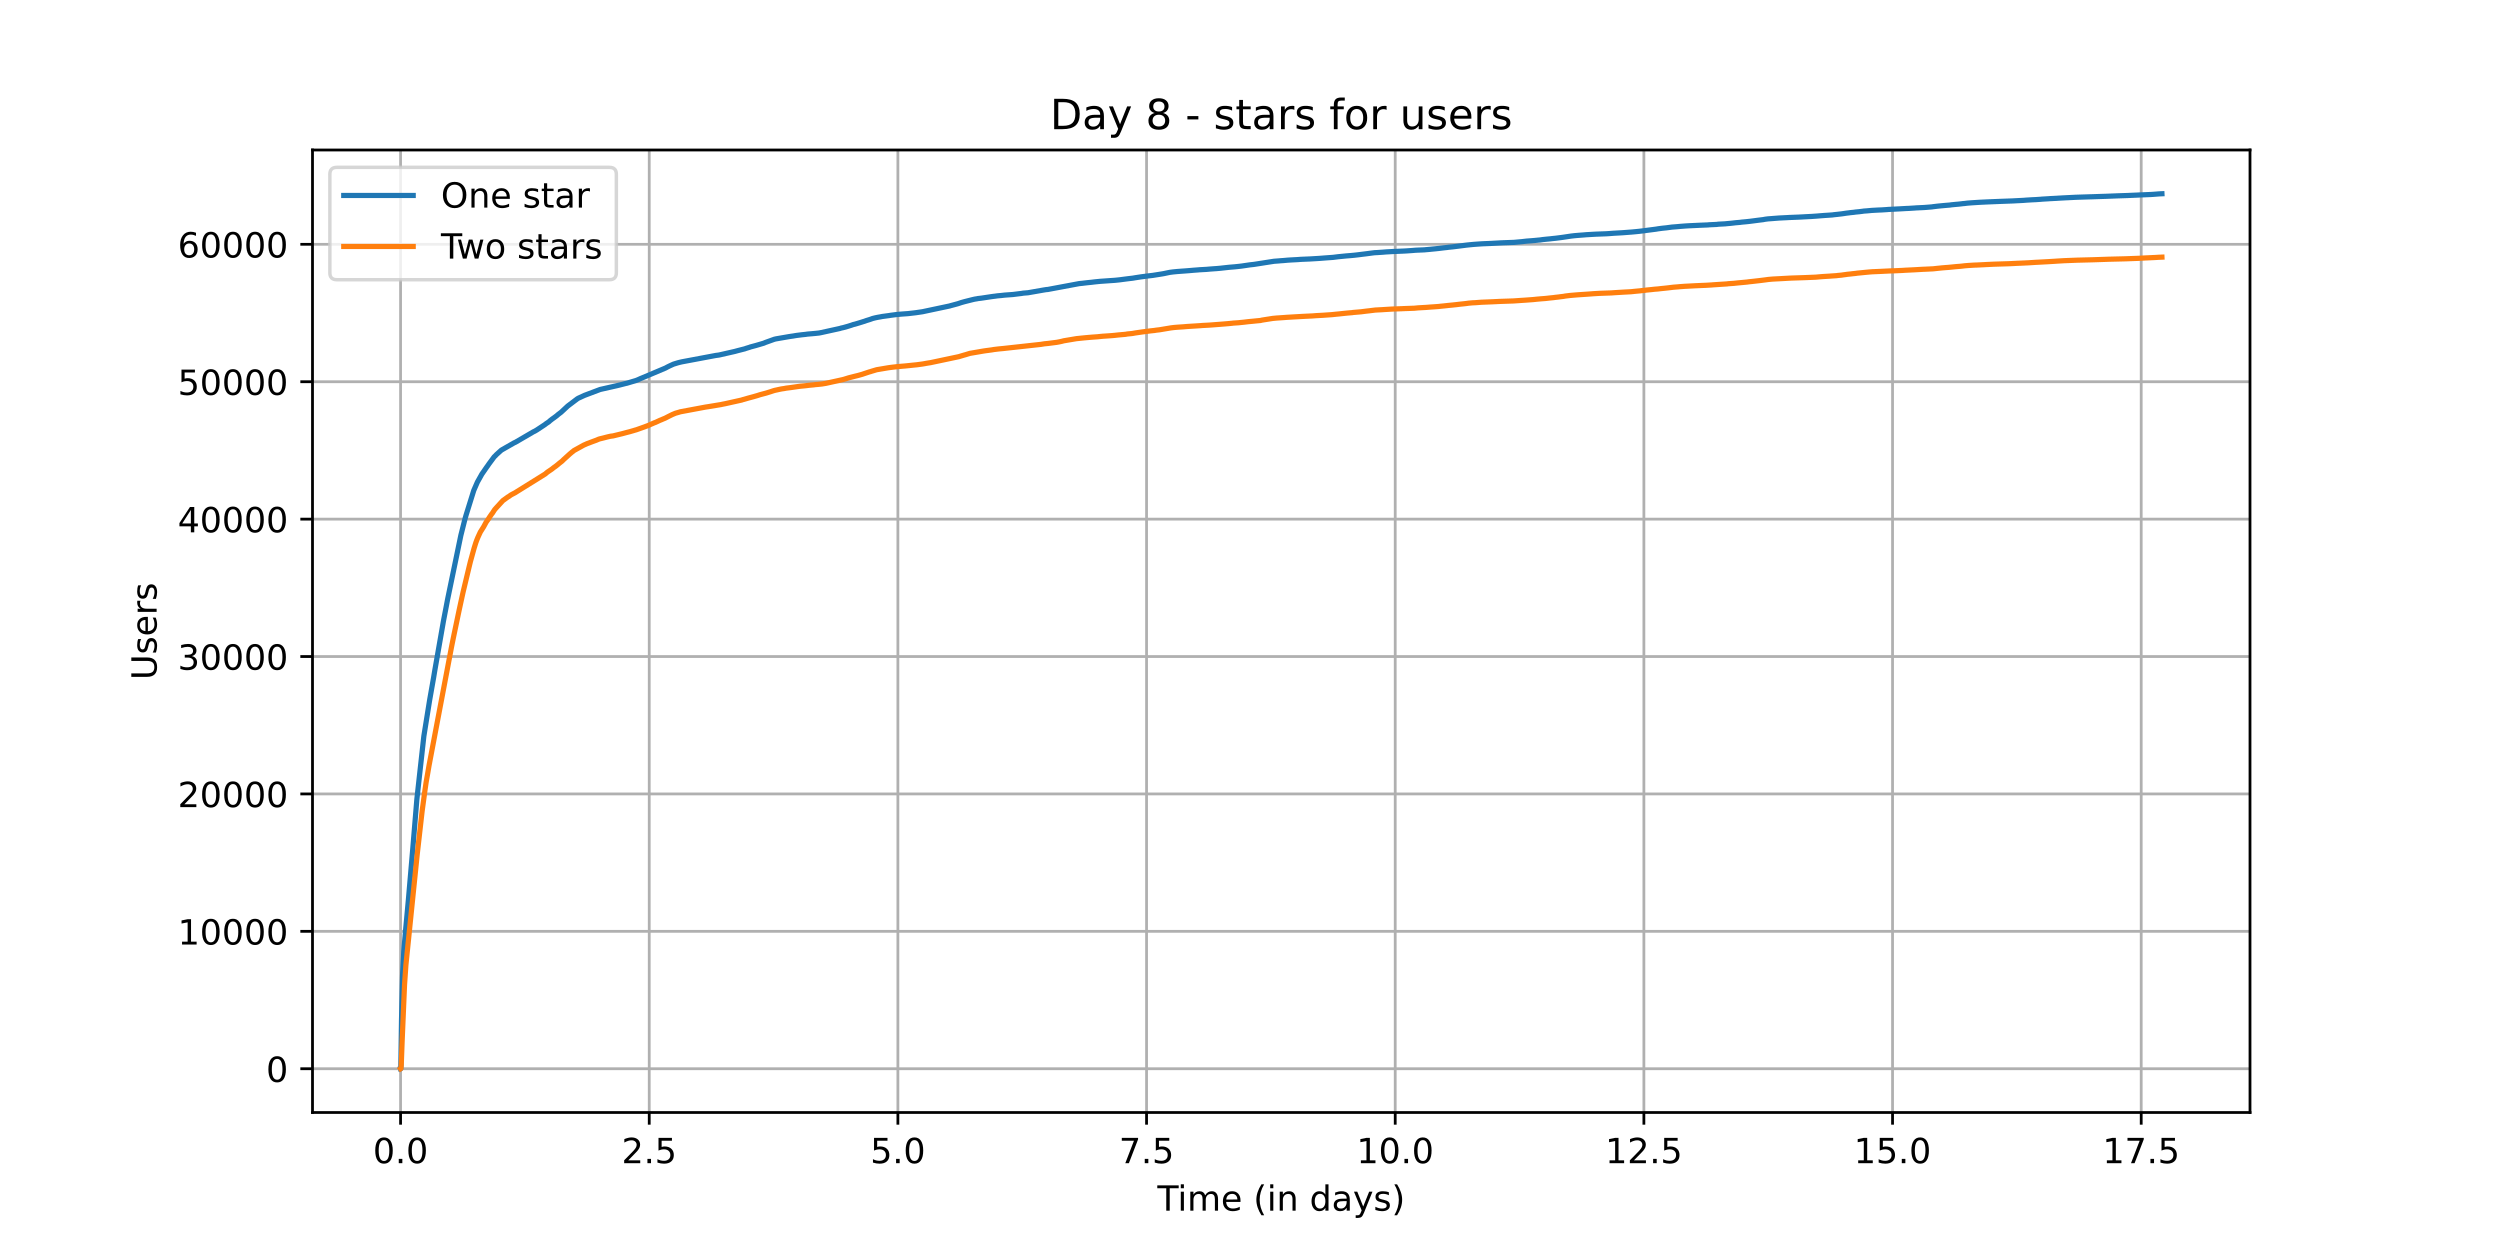 <?xml version="1.0" encoding="utf-8" standalone="no"?>
<!DOCTYPE svg PUBLIC "-//W3C//DTD SVG 1.1//EN"
  "http://www.w3.org/Graphics/SVG/1.1/DTD/svg11.dtd">
<!-- Created with matplotlib (https://matplotlib.org/) -->
<svg height="360pt" version="1.1" viewBox="0 0 720 360" width="720pt" xmlns="http://www.w3.org/2000/svg" xmlns:xlink="http://www.w3.org/1999/xlink">
 <defs>
  <style type="text/css">*{stroke-linecap:butt;stroke-linejoin:round;}</style>
 </defs>
 <g id="figure_1">
  <g id="patch_1">
   <path d="M 0 360 
L 720 360 
L 720 0 
L 0 0 
z
" style="fill:#ffffff;"/>
  </g>
  <g id="axes_1">
   <g id="patch_2">
    <path d="M 90 320.4 
L 648 320.4 
L 648 43.2 
L 90 43.2 
z
" style="fill:#ffffff;"/>
   </g>
   <g id="matplotlib.axis_1">
    <g id="xtick_1">
     <g id="line2d_1">
      <path clip-path="url(#p4a89a06675)" d="M 115.364 320.4 
L 115.364 43.2 
" style="fill:none;stroke:#b0b0b0;stroke-linecap:square;stroke-width:0.8;"/>
     </g>
     <g id="line2d_2">
      <defs>
       <path d="M 0 0 
L 0 3.5 
" id="meb8585eec3" style="stroke:#000000;stroke-width:0.8;"/>
      </defs>
      <g>
       <use style="stroke:#000000;stroke-width:0.8;" x="115.364" xlink:href="#meb8585eec3" y="320.4"/>
      </g>
     </g>
     <g id="text_1">
      <!-- 0.0 -->
      <g transform="translate(107.412 334.998)scale(0.1 -0.1)">
       <defs>
        <path d="M 31.781 66.406 
Q 24.172 66.406 20.328 58.906 
Q 16.5 51.422 16.5 36.375 
Q 16.5 21.391 20.328 13.891 
Q 24.172 6.391 31.781 6.391 
Q 39.453 6.391 43.281 13.891 
Q 47.125 21.391 47.125 36.375 
Q 47.125 51.422 43.281 58.906 
Q 39.453 66.406 31.781 66.406 
z
M 31.781 74.219 
Q 44.047 74.219 50.516 64.516 
Q 56.984 54.828 56.984 36.375 
Q 56.984 17.969 50.516 8.266 
Q 44.047 -1.422 31.781 -1.422 
Q 19.531 -1.422 13.062 8.266 
Q 6.594 17.969 6.594 36.375 
Q 6.594 54.828 13.062 64.516 
Q 19.531 74.219 31.781 74.219 
z
" id="DejaVuSans-48"/>
        <path d="M 10.688 12.406 
L 21 12.406 
L 21 0 
L 10.688 0 
z
" id="DejaVuSans-46"/>
       </defs>
       <use xlink:href="#DejaVuSans-48"/>
       <use x="63.623" xlink:href="#DejaVuSans-46"/>
       <use x="95.41" xlink:href="#DejaVuSans-48"/>
      </g>
     </g>
    </g>
    <g id="xtick_2">
     <g id="line2d_3">
      <path clip-path="url(#p4a89a06675)" d="M 186.979 320.4 
L 186.979 43.2 
" style="fill:none;stroke:#b0b0b0;stroke-linecap:square;stroke-width:0.8;"/>
     </g>
     <g id="line2d_4">
      <g>
       <use style="stroke:#000000;stroke-width:0.8;" x="186.979" xlink:href="#meb8585eec3" y="320.4"/>
      </g>
     </g>
     <g id="text_2">
      <!-- 2.5 -->
      <g transform="translate(179.027 334.998)scale(0.1 -0.1)">
       <defs>
        <path d="M 19.188 8.297 
L 53.609 8.297 
L 53.609 0 
L 7.328 0 
L 7.328 8.297 
Q 12.938 14.109 22.625 23.891 
Q 32.328 33.688 34.812 36.531 
Q 39.547 41.844 41.422 45.531 
Q 43.312 49.219 43.312 52.781 
Q 43.312 58.594 39.234 62.25 
Q 35.156 65.922 28.609 65.922 
Q 23.969 65.922 18.812 64.312 
Q 13.672 62.703 7.812 59.422 
L 7.812 69.391 
Q 13.766 71.781 18.938 73 
Q 24.125 74.219 28.422 74.219 
Q 39.75 74.219 46.484 68.547 
Q 53.219 62.891 53.219 53.422 
Q 53.219 48.922 51.531 44.891 
Q 49.859 40.875 45.406 35.406 
Q 44.188 33.984 37.641 27.219 
Q 31.109 20.453 19.188 8.297 
z
" id="DejaVuSans-50"/>
        <path d="M 10.797 72.906 
L 49.516 72.906 
L 49.516 64.594 
L 19.828 64.594 
L 19.828 46.734 
Q 21.969 47.469 24.109 47.828 
Q 26.266 48.188 28.422 48.188 
Q 40.625 48.188 47.75 41.5 
Q 54.891 34.812 54.891 23.391 
Q 54.891 11.625 47.562 5.094 
Q 40.234 -1.422 26.906 -1.422 
Q 22.312 -1.422 17.547 -0.641 
Q 12.797 0.141 7.719 1.703 
L 7.719 11.625 
Q 12.109 9.234 16.797 8.062 
Q 21.484 6.891 26.703 6.891 
Q 35.156 6.891 40.078 11.328 
Q 45.016 15.766 45.016 23.391 
Q 45.016 31 40.078 35.438 
Q 35.156 39.891 26.703 39.891 
Q 22.75 39.891 18.812 39.016 
Q 14.891 38.141 10.797 36.281 
z
" id="DejaVuSans-53"/>
       </defs>
       <use xlink:href="#DejaVuSans-50"/>
       <use x="63.623" xlink:href="#DejaVuSans-46"/>
       <use x="95.41" xlink:href="#DejaVuSans-53"/>
      </g>
     </g>
    </g>
    <g id="xtick_3">
     <g id="line2d_5">
      <path clip-path="url(#p4a89a06675)" d="M 258.593 320.4 
L 258.593 43.2 
" style="fill:none;stroke:#b0b0b0;stroke-linecap:square;stroke-width:0.8;"/>
     </g>
     <g id="line2d_6">
      <g>
       <use style="stroke:#000000;stroke-width:0.8;" x="258.593" xlink:href="#meb8585eec3" y="320.4"/>
      </g>
     </g>
     <g id="text_3">
      <!-- 5.0 -->
      <g transform="translate(250.642 334.998)scale(0.1 -0.1)">
       <use xlink:href="#DejaVuSans-53"/>
       <use x="63.623" xlink:href="#DejaVuSans-46"/>
       <use x="95.41" xlink:href="#DejaVuSans-48"/>
      </g>
     </g>
    </g>
    <g id="xtick_4">
     <g id="line2d_7">
      <path clip-path="url(#p4a89a06675)" d="M 330.208 320.4 
L 330.208 43.2 
" style="fill:none;stroke:#b0b0b0;stroke-linecap:square;stroke-width:0.8;"/>
     </g>
     <g id="line2d_8">
      <g>
       <use style="stroke:#000000;stroke-width:0.8;" x="330.208" xlink:href="#meb8585eec3" y="320.4"/>
      </g>
     </g>
     <g id="text_4">
      <!-- 7.5 -->
      <g transform="translate(322.257 334.998)scale(0.1 -0.1)">
       <defs>
        <path d="M 8.203 72.906 
L 55.078 72.906 
L 55.078 68.703 
L 28.609 0 
L 18.312 0 
L 43.219 64.594 
L 8.203 64.594 
z
" id="DejaVuSans-55"/>
       </defs>
       <use xlink:href="#DejaVuSans-55"/>
       <use x="63.623" xlink:href="#DejaVuSans-46"/>
       <use x="95.41" xlink:href="#DejaVuSans-53"/>
      </g>
     </g>
    </g>
    <g id="xtick_5">
     <g id="line2d_9">
      <path clip-path="url(#p4a89a06675)" d="M 401.823 320.4 
L 401.823 43.2 
" style="fill:none;stroke:#b0b0b0;stroke-linecap:square;stroke-width:0.8;"/>
     </g>
     <g id="line2d_10">
      <g>
       <use style="stroke:#000000;stroke-width:0.8;" x="401.823" xlink:href="#meb8585eec3" y="320.4"/>
      </g>
     </g>
     <g id="text_5">
      <!-- 10.0 -->
      <g transform="translate(390.691 334.998)scale(0.1 -0.1)">
       <defs>
        <path d="M 12.406 8.297 
L 28.516 8.297 
L 28.516 63.922 
L 10.984 60.406 
L 10.984 69.391 
L 28.422 72.906 
L 38.281 72.906 
L 38.281 8.297 
L 54.391 8.297 
L 54.391 0 
L 12.406 0 
z
" id="DejaVuSans-49"/>
       </defs>
       <use xlink:href="#DejaVuSans-49"/>
       <use x="63.623" xlink:href="#DejaVuSans-48"/>
       <use x="127.246" xlink:href="#DejaVuSans-46"/>
       <use x="159.033" xlink:href="#DejaVuSans-48"/>
      </g>
     </g>
    </g>
    <g id="xtick_6">
     <g id="line2d_11">
      <path clip-path="url(#p4a89a06675)" d="M 473.438 320.4 
L 473.438 43.2 
" style="fill:none;stroke:#b0b0b0;stroke-linecap:square;stroke-width:0.8;"/>
     </g>
     <g id="line2d_12">
      <g>
       <use style="stroke:#000000;stroke-width:0.8;" x="473.438" xlink:href="#meb8585eec3" y="320.4"/>
      </g>
     </g>
     <g id="text_6">
      <!-- 12.5 -->
      <g transform="translate(462.305 334.998)scale(0.1 -0.1)">
       <use xlink:href="#DejaVuSans-49"/>
       <use x="63.623" xlink:href="#DejaVuSans-50"/>
       <use x="127.246" xlink:href="#DejaVuSans-46"/>
       <use x="159.033" xlink:href="#DejaVuSans-53"/>
      </g>
     </g>
    </g>
    <g id="xtick_7">
     <g id="line2d_13">
      <path clip-path="url(#p4a89a06675)" d="M 545.053 320.4 
L 545.053 43.2 
" style="fill:none;stroke:#b0b0b0;stroke-linecap:square;stroke-width:0.8;"/>
     </g>
     <g id="line2d_14">
      <g>
       <use style="stroke:#000000;stroke-width:0.8;" x="545.053" xlink:href="#meb8585eec3" y="320.4"/>
      </g>
     </g>
     <g id="text_7">
      <!-- 15.0 -->
      <g transform="translate(533.92 334.998)scale(0.1 -0.1)">
       <use xlink:href="#DejaVuSans-49"/>
       <use x="63.623" xlink:href="#DejaVuSans-53"/>
       <use x="127.246" xlink:href="#DejaVuSans-46"/>
       <use x="159.033" xlink:href="#DejaVuSans-48"/>
      </g>
     </g>
    </g>
    <g id="xtick_8">
     <g id="line2d_15">
      <path clip-path="url(#p4a89a06675)" d="M 616.668 320.4 
L 616.668 43.2 
" style="fill:none;stroke:#b0b0b0;stroke-linecap:square;stroke-width:0.8;"/>
     </g>
     <g id="line2d_16">
      <g>
       <use style="stroke:#000000;stroke-width:0.8;" x="616.668" xlink:href="#meb8585eec3" y="320.4"/>
      </g>
     </g>
     <g id="text_8">
      <!-- 17.5 -->
      <g transform="translate(605.535 334.998)scale(0.1 -0.1)">
       <use xlink:href="#DejaVuSans-49"/>
       <use x="63.623" xlink:href="#DejaVuSans-55"/>
       <use x="127.246" xlink:href="#DejaVuSans-46"/>
       <use x="159.033" xlink:href="#DejaVuSans-53"/>
      </g>
     </g>
    </g>
    <g id="text_9">
     <!-- Time (in days) -->
     <g transform="translate(333.327 348.677)scale(0.1 -0.1)">
      <defs>
       <path d="M -0.297 72.906 
L 61.375 72.906 
L 61.375 64.594 
L 35.5 64.594 
L 35.5 0 
L 25.594 0 
L 25.594 64.594 
L -0.297 64.594 
z
" id="DejaVuSans-84"/>
       <path d="M 9.422 54.688 
L 18.406 54.688 
L 18.406 0 
L 9.422 0 
z
M 9.422 75.984 
L 18.406 75.984 
L 18.406 64.594 
L 9.422 64.594 
z
" id="DejaVuSans-105"/>
       <path d="M 52 44.188 
Q 55.375 50.25 60.062 53.125 
Q 64.75 56 71.094 56 
Q 79.641 56 84.281 50.016 
Q 88.922 44.047 88.922 33.016 
L 88.922 0 
L 79.891 0 
L 79.891 32.719 
Q 79.891 40.578 77.094 44.375 
Q 74.312 48.188 68.609 48.188 
Q 61.625 48.188 57.562 43.547 
Q 53.516 38.922 53.516 30.906 
L 53.516 0 
L 44.484 0 
L 44.484 32.719 
Q 44.484 40.625 41.703 44.406 
Q 38.922 48.188 33.109 48.188 
Q 26.219 48.188 22.156 43.531 
Q 18.109 38.875 18.109 30.906 
L 18.109 0 
L 9.078 0 
L 9.078 54.688 
L 18.109 54.688 
L 18.109 46.188 
Q 21.188 51.219 25.484 53.609 
Q 29.781 56 35.688 56 
Q 41.656 56 45.828 52.969 
Q 50 49.953 52 44.188 
z
" id="DejaVuSans-109"/>
       <path d="M 56.203 29.594 
L 56.203 25.203 
L 14.891 25.203 
Q 15.484 15.922 20.484 11.062 
Q 25.484 6.203 34.422 6.203 
Q 39.594 6.203 44.453 7.469 
Q 49.312 8.734 54.109 11.281 
L 54.109 2.781 
Q 49.266 0.734 44.188 -0.344 
Q 39.109 -1.422 33.891 -1.422 
Q 20.797 -1.422 13.156 6.188 
Q 5.516 13.812 5.516 26.812 
Q 5.516 40.234 12.766 48.109 
Q 20.016 56 32.328 56 
Q 43.359 56 49.781 48.891 
Q 56.203 41.797 56.203 29.594 
z
M 47.219 32.234 
Q 47.125 39.594 43.094 43.984 
Q 39.062 48.391 32.422 48.391 
Q 24.906 48.391 20.391 44.141 
Q 15.875 39.891 15.188 32.172 
z
" id="DejaVuSans-101"/>
       <path id="DejaVuSans-32"/>
       <path d="M 31 75.875 
Q 24.469 64.656 21.281 53.656 
Q 18.109 42.672 18.109 31.391 
Q 18.109 20.125 21.312 9.062 
Q 24.516 -2 31 -13.188 
L 23.188 -13.188 
Q 15.875 -1.703 12.234 9.375 
Q 8.594 20.453 8.594 31.391 
Q 8.594 42.281 12.203 53.312 
Q 15.828 64.359 23.188 75.875 
z
" id="DejaVuSans-40"/>
       <path d="M 54.891 33.016 
L 54.891 0 
L 45.906 0 
L 45.906 32.719 
Q 45.906 40.484 42.875 44.328 
Q 39.844 48.188 33.797 48.188 
Q 26.516 48.188 22.312 43.547 
Q 18.109 38.922 18.109 30.906 
L 18.109 0 
L 9.078 0 
L 9.078 54.688 
L 18.109 54.688 
L 18.109 46.188 
Q 21.344 51.125 25.703 53.562 
Q 30.078 56 35.797 56 
Q 45.219 56 50.047 50.172 
Q 54.891 44.344 54.891 33.016 
z
" id="DejaVuSans-110"/>
       <path d="M 45.406 46.391 
L 45.406 75.984 
L 54.391 75.984 
L 54.391 0 
L 45.406 0 
L 45.406 8.203 
Q 42.578 3.328 38.25 0.953 
Q 33.938 -1.422 27.875 -1.422 
Q 17.969 -1.422 11.734 6.484 
Q 5.516 14.406 5.516 27.297 
Q 5.516 40.188 11.734 48.094 
Q 17.969 56 27.875 56 
Q 33.938 56 38.25 53.625 
Q 42.578 51.266 45.406 46.391 
z
M 14.797 27.297 
Q 14.797 17.391 18.875 11.75 
Q 22.953 6.109 30.078 6.109 
Q 37.203 6.109 41.297 11.75 
Q 45.406 17.391 45.406 27.297 
Q 45.406 37.203 41.297 42.844 
Q 37.203 48.484 30.078 48.484 
Q 22.953 48.484 18.875 42.844 
Q 14.797 37.203 14.797 27.297 
z
" id="DejaVuSans-100"/>
       <path d="M 34.281 27.484 
Q 23.391 27.484 19.188 25 
Q 14.984 22.516 14.984 16.5 
Q 14.984 11.719 18.141 8.906 
Q 21.297 6.109 26.703 6.109 
Q 34.188 6.109 38.703 11.406 
Q 43.219 16.703 43.219 25.484 
L 43.219 27.484 
z
M 52.203 31.203 
L 52.203 0 
L 43.219 0 
L 43.219 8.297 
Q 40.141 3.328 35.547 0.953 
Q 30.953 -1.422 24.312 -1.422 
Q 15.922 -1.422 10.953 3.297 
Q 6 8.016 6 15.922 
Q 6 25.141 12.172 29.828 
Q 18.359 34.516 30.609 34.516 
L 43.219 34.516 
L 43.219 35.406 
Q 43.219 41.609 39.141 45 
Q 35.062 48.391 27.688 48.391 
Q 23 48.391 18.547 47.266 
Q 14.109 46.141 10.016 43.891 
L 10.016 52.203 
Q 14.938 54.109 19.578 55.047 
Q 24.219 56 28.609 56 
Q 40.484 56 46.344 49.844 
Q 52.203 43.703 52.203 31.203 
z
" id="DejaVuSans-97"/>
       <path d="M 32.172 -5.078 
Q 28.375 -14.844 24.75 -17.812 
Q 21.141 -20.797 15.094 -20.797 
L 7.906 -20.797 
L 7.906 -13.281 
L 13.188 -13.281 
Q 16.891 -13.281 18.938 -11.516 
Q 21 -9.766 23.484 -3.219 
L 25.094 0.875 
L 2.984 54.688 
L 12.5 54.688 
L 29.594 11.922 
L 46.688 54.688 
L 56.203 54.688 
z
" id="DejaVuSans-121"/>
       <path d="M 44.281 53.078 
L 44.281 44.578 
Q 40.484 46.531 36.375 47.5 
Q 32.281 48.484 27.875 48.484 
Q 21.188 48.484 17.844 46.438 
Q 14.5 44.391 14.5 40.281 
Q 14.5 37.156 16.891 35.375 
Q 19.281 33.594 26.516 31.984 
L 29.594 31.297 
Q 39.156 29.25 43.188 25.516 
Q 47.219 21.781 47.219 15.094 
Q 47.219 7.469 41.188 3.016 
Q 35.156 -1.422 24.609 -1.422 
Q 20.219 -1.422 15.453 -0.562 
Q 10.688 0.297 5.422 2 
L 5.422 11.281 
Q 10.406 8.688 15.234 7.391 
Q 20.062 6.109 24.812 6.109 
Q 31.156 6.109 34.562 8.281 
Q 37.984 10.453 37.984 14.406 
Q 37.984 18.062 35.516 20.016 
Q 33.062 21.969 24.703 23.781 
L 21.578 24.516 
Q 13.234 26.266 9.516 29.906 
Q 5.812 33.547 5.812 39.891 
Q 5.812 47.609 11.281 51.797 
Q 16.75 56 26.812 56 
Q 31.781 56 36.172 55.266 
Q 40.578 54.547 44.281 53.078 
z
" id="DejaVuSans-115"/>
       <path d="M 8.016 75.875 
L 15.828 75.875 
Q 23.141 64.359 26.781 53.312 
Q 30.422 42.281 30.422 31.391 
Q 30.422 20.453 26.781 9.375 
Q 23.141 -1.703 15.828 -13.188 
L 8.016 -13.188 
Q 14.5 -2 17.703 9.062 
Q 20.906 20.125 20.906 31.391 
Q 20.906 42.672 17.703 53.656 
Q 14.5 64.656 8.016 75.875 
z
" id="DejaVuSans-41"/>
      </defs>
      <use xlink:href="#DejaVuSans-84"/>
      <use x="57.959" xlink:href="#DejaVuSans-105"/>
      <use x="85.742" xlink:href="#DejaVuSans-109"/>
      <use x="183.154" xlink:href="#DejaVuSans-101"/>
      <use x="244.678" xlink:href="#DejaVuSans-32"/>
      <use x="276.465" xlink:href="#DejaVuSans-40"/>
      <use x="315.479" xlink:href="#DejaVuSans-105"/>
      <use x="343.262" xlink:href="#DejaVuSans-110"/>
      <use x="406.641" xlink:href="#DejaVuSans-32"/>
      <use x="438.428" xlink:href="#DejaVuSans-100"/>
      <use x="501.904" xlink:href="#DejaVuSans-97"/>
      <use x="563.184" xlink:href="#DejaVuSans-121"/>
      <use x="622.363" xlink:href="#DejaVuSans-115"/>
      <use x="674.463" xlink:href="#DejaVuSans-41"/>
     </g>
    </g>
   </g>
   <g id="matplotlib.axis_2">
    <g id="ytick_1">
     <g id="line2d_17">
      <path clip-path="url(#p4a89a06675)" d="M 90 307.8 
L 648 307.8 
" style="fill:none;stroke:#b0b0b0;stroke-linecap:square;stroke-width:0.8;"/>
     </g>
     <g id="line2d_18">
      <defs>
       <path d="M 0 0 
L -3.5 0 
" id="md80ee832b7" style="stroke:#000000;stroke-width:0.8;"/>
      </defs>
      <g>
       <use style="stroke:#000000;stroke-width:0.8;" x="90" xlink:href="#md80ee832b7" y="307.8"/>
      </g>
     </g>
     <g id="text_10">
      <!-- 0 -->
      <g transform="translate(76.638 311.599)scale(0.1 -0.1)">
       <use xlink:href="#DejaVuSans-48"/>
      </g>
     </g>
    </g>
    <g id="ytick_2">
     <g id="line2d_19">
      <path clip-path="url(#p4a89a06675)" d="M 90 268.227 
L 648 268.227 
" style="fill:none;stroke:#b0b0b0;stroke-linecap:square;stroke-width:0.8;"/>
     </g>
     <g id="line2d_20">
      <g>
       <use style="stroke:#000000;stroke-width:0.8;" x="90" xlink:href="#md80ee832b7" y="268.227"/>
      </g>
     </g>
     <g id="text_11">
      <!-- 10000 -->
      <g transform="translate(51.188 272.026)scale(0.1 -0.1)">
       <use xlink:href="#DejaVuSans-49"/>
       <use x="63.623" xlink:href="#DejaVuSans-48"/>
       <use x="127.246" xlink:href="#DejaVuSans-48"/>
       <use x="190.869" xlink:href="#DejaVuSans-48"/>
       <use x="254.492" xlink:href="#DejaVuSans-48"/>
      </g>
     </g>
    </g>
    <g id="ytick_3">
     <g id="line2d_21">
      <path clip-path="url(#p4a89a06675)" d="M 90 228.653 
L 648 228.653 
" style="fill:none;stroke:#b0b0b0;stroke-linecap:square;stroke-width:0.8;"/>
     </g>
     <g id="line2d_22">
      <g>
       <use style="stroke:#000000;stroke-width:0.8;" x="90" xlink:href="#md80ee832b7" y="228.653"/>
      </g>
     </g>
     <g id="text_12">
      <!-- 20000 -->
      <g transform="translate(51.188 232.452)scale(0.1 -0.1)">
       <use xlink:href="#DejaVuSans-50"/>
       <use x="63.623" xlink:href="#DejaVuSans-48"/>
       <use x="127.246" xlink:href="#DejaVuSans-48"/>
       <use x="190.869" xlink:href="#DejaVuSans-48"/>
       <use x="254.492" xlink:href="#DejaVuSans-48"/>
      </g>
     </g>
    </g>
    <g id="ytick_4">
     <g id="line2d_23">
      <path clip-path="url(#p4a89a06675)" d="M 90 189.08 
L 648 189.08 
" style="fill:none;stroke:#b0b0b0;stroke-linecap:square;stroke-width:0.8;"/>
     </g>
     <g id="line2d_24">
      <g>
       <use style="stroke:#000000;stroke-width:0.8;" x="90" xlink:href="#md80ee832b7" y="189.08"/>
      </g>
     </g>
     <g id="text_13">
      <!-- 30000 -->
      <g transform="translate(51.188 192.879)scale(0.1 -0.1)">
       <defs>
        <path d="M 40.578 39.312 
Q 47.656 37.797 51.625 33 
Q 55.609 28.219 55.609 21.188 
Q 55.609 10.406 48.188 4.484 
Q 40.766 -1.422 27.094 -1.422 
Q 22.516 -1.422 17.656 -0.516 
Q 12.797 0.391 7.625 2.203 
L 7.625 11.719 
Q 11.719 9.328 16.594 8.109 
Q 21.484 6.891 26.812 6.891 
Q 36.078 6.891 40.938 10.547 
Q 45.797 14.203 45.797 21.188 
Q 45.797 27.641 41.281 31.266 
Q 36.766 34.906 28.719 34.906 
L 20.219 34.906 
L 20.219 43.016 
L 29.109 43.016 
Q 36.375 43.016 40.234 45.922 
Q 44.094 48.828 44.094 54.297 
Q 44.094 59.906 40.109 62.906 
Q 36.141 65.922 28.719 65.922 
Q 24.656 65.922 20.016 65.031 
Q 15.375 64.156 9.812 62.312 
L 9.812 71.094 
Q 15.438 72.656 20.344 73.438 
Q 25.25 74.219 29.594 74.219 
Q 40.828 74.219 47.359 69.109 
Q 53.906 64.016 53.906 55.328 
Q 53.906 49.266 50.438 45.094 
Q 46.969 40.922 40.578 39.312 
z
" id="DejaVuSans-51"/>
       </defs>
       <use xlink:href="#DejaVuSans-51"/>
       <use x="63.623" xlink:href="#DejaVuSans-48"/>
       <use x="127.246" xlink:href="#DejaVuSans-48"/>
       <use x="190.869" xlink:href="#DejaVuSans-48"/>
       <use x="254.492" xlink:href="#DejaVuSans-48"/>
      </g>
     </g>
    </g>
    <g id="ytick_5">
     <g id="line2d_25">
      <path clip-path="url(#p4a89a06675)" d="M 90 149.506 
L 648 149.506 
" style="fill:none;stroke:#b0b0b0;stroke-linecap:square;stroke-width:0.8;"/>
     </g>
     <g id="line2d_26">
      <g>
       <use style="stroke:#000000;stroke-width:0.8;" x="90" xlink:href="#md80ee832b7" y="149.506"/>
      </g>
     </g>
     <g id="text_14">
      <!-- 40000 -->
      <g transform="translate(51.188 153.305)scale(0.1 -0.1)">
       <defs>
        <path d="M 37.797 64.312 
L 12.891 25.391 
L 37.797 25.391 
z
M 35.203 72.906 
L 47.609 72.906 
L 47.609 25.391 
L 58.016 25.391 
L 58.016 17.188 
L 47.609 17.188 
L 47.609 0 
L 37.797 0 
L 37.797 17.188 
L 4.891 17.188 
L 4.891 26.703 
z
" id="DejaVuSans-52"/>
       </defs>
       <use xlink:href="#DejaVuSans-52"/>
       <use x="63.623" xlink:href="#DejaVuSans-48"/>
       <use x="127.246" xlink:href="#DejaVuSans-48"/>
       <use x="190.869" xlink:href="#DejaVuSans-48"/>
       <use x="254.492" xlink:href="#DejaVuSans-48"/>
      </g>
     </g>
    </g>
    <g id="ytick_6">
     <g id="line2d_27">
      <path clip-path="url(#p4a89a06675)" d="M 90 109.933 
L 648 109.933 
" style="fill:none;stroke:#b0b0b0;stroke-linecap:square;stroke-width:0.8;"/>
     </g>
     <g id="line2d_28">
      <g>
       <use style="stroke:#000000;stroke-width:0.8;" x="90" xlink:href="#md80ee832b7" y="109.933"/>
      </g>
     </g>
     <g id="text_15">
      <!-- 50000 -->
      <g transform="translate(51.188 113.732)scale(0.1 -0.1)">
       <use xlink:href="#DejaVuSans-53"/>
       <use x="63.623" xlink:href="#DejaVuSans-48"/>
       <use x="127.246" xlink:href="#DejaVuSans-48"/>
       <use x="190.869" xlink:href="#DejaVuSans-48"/>
       <use x="254.492" xlink:href="#DejaVuSans-48"/>
      </g>
     </g>
    </g>
    <g id="ytick_7">
     <g id="line2d_29">
      <path clip-path="url(#p4a89a06675)" d="M 90 70.359 
L 648 70.359 
" style="fill:none;stroke:#b0b0b0;stroke-linecap:square;stroke-width:0.8;"/>
     </g>
     <g id="line2d_30">
      <g>
       <use style="stroke:#000000;stroke-width:0.8;" x="90" xlink:href="#md80ee832b7" y="70.359"/>
      </g>
     </g>
     <g id="text_16">
      <!-- 60000 -->
      <g transform="translate(51.188 74.158)scale(0.1 -0.1)">
       <defs>
        <path d="M 33.016 40.375 
Q 26.375 40.375 22.484 35.828 
Q 18.609 31.297 18.609 23.391 
Q 18.609 15.531 22.484 10.953 
Q 26.375 6.391 33.016 6.391 
Q 39.656 6.391 43.531 10.953 
Q 47.406 15.531 47.406 23.391 
Q 47.406 31.297 43.531 35.828 
Q 39.656 40.375 33.016 40.375 
z
M 52.594 71.297 
L 52.594 62.312 
Q 48.875 64.062 45.094 64.984 
Q 41.312 65.922 37.594 65.922 
Q 27.828 65.922 22.672 59.328 
Q 17.531 52.734 16.797 39.406 
Q 19.672 43.656 24.016 45.922 
Q 28.375 48.188 33.594 48.188 
Q 44.578 48.188 50.953 41.516 
Q 57.328 34.859 57.328 23.391 
Q 57.328 12.156 50.688 5.359 
Q 44.047 -1.422 33.016 -1.422 
Q 20.359 -1.422 13.672 8.266 
Q 6.984 17.969 6.984 36.375 
Q 6.984 53.656 15.188 63.938 
Q 23.391 74.219 37.203 74.219 
Q 40.922 74.219 44.703 73.484 
Q 48.484 72.75 52.594 71.297 
z
" id="DejaVuSans-54"/>
       </defs>
       <use xlink:href="#DejaVuSans-54"/>
       <use x="63.623" xlink:href="#DejaVuSans-48"/>
       <use x="127.246" xlink:href="#DejaVuSans-48"/>
       <use x="190.869" xlink:href="#DejaVuSans-48"/>
       <use x="254.492" xlink:href="#DejaVuSans-48"/>
      </g>
     </g>
    </g>
    <g id="text_17">
     <!-- Users -->
     <g transform="translate(45.108 195.801)rotate(-90)scale(0.1 -0.1)">
      <defs>
       <path d="M 8.688 72.906 
L 18.609 72.906 
L 18.609 28.609 
Q 18.609 16.891 22.844 11.734 
Q 27.094 6.594 36.625 6.594 
Q 46.094 6.594 50.344 11.734 
Q 54.594 16.891 54.594 28.609 
L 54.594 72.906 
L 64.5 72.906 
L 64.5 27.391 
Q 64.5 13.141 57.438 5.859 
Q 50.391 -1.422 36.625 -1.422 
Q 22.797 -1.422 15.734 5.859 
Q 8.688 13.141 8.688 27.391 
z
" id="DejaVuSans-85"/>
       <path d="M 41.109 46.297 
Q 39.594 47.172 37.812 47.578 
Q 36.031 48 33.891 48 
Q 26.266 48 22.188 43.047 
Q 18.109 38.094 18.109 28.812 
L 18.109 0 
L 9.078 0 
L 9.078 54.688 
L 18.109 54.688 
L 18.109 46.188 
Q 20.953 51.172 25.484 53.578 
Q 30.031 56 36.531 56 
Q 37.453 56 38.578 55.875 
Q 39.703 55.766 41.062 55.516 
z
" id="DejaVuSans-114"/>
      </defs>
      <use xlink:href="#DejaVuSans-85"/>
      <use x="73.193" xlink:href="#DejaVuSans-115"/>
      <use x="125.293" xlink:href="#DejaVuSans-101"/>
      <use x="186.816" xlink:href="#DejaVuSans-114"/>
      <use x="227.93" xlink:href="#DejaVuSans-115"/>
     </g>
    </g>
   </g>
   <g id="line2d_31">
    <path clip-path="url(#p4a89a06675)" d="M 115.364 307.8 
L 115.4 307.792 
L 115.439 307.195 
L 115.636 293.645 
L 115.932 280.941 
L 116.287 273.977 
L 116.839 267.57 
L 117.134 264.412 
L 117.608 259.251 
L 118.912 244.051 
L 120.059 230.181 
L 122.072 212.004 
L 123.728 201.68 
L 124.872 195.186 
L 125.207 193.164 
L 127.73 178.767 
L 128.5 174.766 
L 128.914 172.589 
L 132.72 154.211 
L 133.923 149.423 
L 134.238 148.327 
L 136.447 141.239 
L 137.492 138.841 
L 138.478 137.088 
L 138.754 136.585 
L 140.174 134.527 
L 140.352 134.294 
L 140.806 133.629 
L 142.008 132.003 
L 142.304 131.599 
L 142.679 131.243 
L 142.935 130.958 
L 144.355 129.672 
L 144.611 129.514 
L 148.041 127.555 
L 148.475 127.357 
L 153.6 124.369 
L 154.014 124.175 
L 154.607 123.823 
L 156.935 122.283 
L 157.309 121.987 
L 157.467 121.884 
L 157.901 121.599 
L 158.039 121.508 
L 158.413 121.164 
L 159.084 120.641 
L 159.498 120.356 
L 160.306 119.755 
L 160.799 119.327 
L 161.588 118.734 
L 163.501 116.953 
L 163.639 116.846 
L 166.282 114.848 
L 166.578 114.677 
L 168.353 113.858 
L 168.589 113.771 
L 172.848 112.165 
L 177.61 111.088 
L 178.343 110.914 
L 180.216 110.435 
L 180.532 110.372 
L 181.695 110.024 
L 181.971 109.94 
L 183.134 109.596 
L 183.708 109.371 
L 184.537 108.995 
L 184.813 108.888 
L 191.677 105.991 
L 192.012 105.805 
L 192.348 105.627 
L 192.782 105.417 
L 193.177 105.231 
L 193.986 104.867 
L 195.268 104.475 
L 195.683 104.369 
L 196.393 104.202 
L 206.135 102.374 
L 206.982 102.263 
L 207.298 102.2 
L 211.6 101.218 
L 212.487 100.977 
L 214.518 100.459 
L 214.833 100.34 
L 215.878 100.019 
L 216.075 99.936 
L 217.672 99.509 
L 218.816 99.173 
L 219.999 98.824 
L 220.393 98.646 
L 223.016 97.704 
L 223.49 97.594 
L 227.315 96.933 
L 228.026 96.826 
L 228.44 96.77 
L 229.031 96.664 
L 229.504 96.592 
L 231.002 96.406 
L 232.047 96.296 
L 232.52 96.22 
L 233.841 96.11 
L 234.866 96.015 
L 235.913 95.904 
L 236.504 95.785 
L 241.926 94.594 
L 242.222 94.491 
L 242.872 94.349 
L 244.252 93.961 
L 245.218 93.656 
L 245.751 93.466 
L 246.224 93.359 
L 247.327 93.031 
L 248.294 92.73 
L 248.569 92.639 
L 248.944 92.532 
L 249.476 92.334 
L 250.521 92.01 
L 250.994 91.844 
L 251.27 91.737 
L 252.059 91.539 
L 252.552 91.436 
L 252.867 91.373 
L 253.498 91.266 
L 254.089 91.147 
L 254.897 91.04 
L 255.331 90.981 
L 256.1 90.878 
L 256.337 90.83 
L 257.933 90.621 
L 259 90.51 
L 259.926 90.435 
L 261.484 90.324 
L 262.785 90.174 
L 263.731 90.063 
L 265.703 89.774 
L 266.215 89.663 
L 273.55 88.108 
L 273.727 88.044 
L 274.141 87.934 
L 275.777 87.494 
L 276.054 87.407 
L 276.862 87.134 
L 277.808 86.869 
L 280.056 86.303 
L 280.706 86.153 
L 281.357 86.05 
L 281.672 85.983 
L 282.599 85.876 
L 283.072 85.805 
L 285.378 85.456 
L 286.128 85.35 
L 286.502 85.31 
L 287.291 85.199 
L 288.316 85.108 
L 289.282 84.997 
L 290.169 84.93 
L 291.707 84.819 
L 293.245 84.625 
L 294.171 84.515 
L 294.684 84.424 
L 296.064 84.313 
L 300.699 83.501 
L 301.39 83.395 
L 301.744 83.371 
L 310.796 81.681 
L 311.841 81.574 
L 312.275 81.519 
L 313.241 81.408 
L 314.385 81.293 
L 315.212 81.19 
L 315.469 81.163 
L 316.534 81.056 
L 316.909 81.02 
L 318.506 80.909 
L 319.375 80.846 
L 320.975 80.739 
L 321.349 80.704 
L 322.414 80.593 
L 324.01 80.383 
L 324.878 80.272 
L 326.258 80.11 
L 326.869 80.003 
L 327.323 79.932 
L 328.052 79.821 
L 328.525 79.746 
L 329.373 79.635 
L 329.787 79.58 
L 330.615 79.473 
L 331.029 79.425 
L 331.975 79.315 
L 334.697 78.883 
L 335.289 78.776 
L 335.881 78.65 
L 336.413 78.539 
L 336.965 78.428 
L 337.833 78.317 
L 338.977 78.203 
L 340.456 78.092 
L 341.304 78.032 
L 342.684 77.922 
L 343.67 77.835 
L 345.069 77.728 
L 345.444 77.692 
L 347.455 77.581 
L 348.46 77.49 
L 349.978 77.379 
L 350.313 77.36 
L 351.535 77.249 
L 352.777 77.11 
L 353.763 77.003 
L 354.138 76.964 
L 355.499 76.853 
L 356.603 76.742 
L 357.549 76.631 
L 358.003 76.564 
L 359.975 76.275 
L 360.921 76.172 
L 361.197 76.137 
L 363.723 75.745 
L 364.413 75.634 
L 366.917 75.246 
L 368.377 75.136 
L 368.771 75.096 
L 369.599 75.041 
L 370.822 74.93 
L 371.65 74.874 
L 373.72 74.764 
L 374.627 74.692 
L 377.231 74.582 
L 378 74.538 
L 379.755 74.431 
L 380.11 74.407 
L 381.529 74.297 
L 382.397 74.233 
L 383.915 74.123 
L 385.394 73.937 
L 386.517 73.826 
L 387.661 73.711 
L 389.041 73.6 
L 390.086 73.501 
L 391.053 73.39 
L 392.532 73.204 
L 393.439 73.094 
L 395.018 72.884 
L 395.905 72.773 
L 396.615 72.741 
L 398.251 72.631 
L 399.197 72.551 
L 401.149 72.441 
L 401.858 72.409 
L 404.46 72.298 
L 405.249 72.251 
L 406.807 72.14 
L 407.752 72.061 
L 410.217 71.954 
L 410.611 71.914 
L 411.873 71.804 
L 412.268 71.76 
L 413.312 71.661 
L 414.357 71.55 
L 415.816 71.372 
L 416.802 71.265 
L 417.235 71.202 
L 418.38 71.091 
L 419.859 70.909 
L 420.746 70.798 
L 422.344 70.593 
L 423.39 70.482 
L 424.435 70.383 
L 425.973 70.272 
L 426.841 70.213 
L 429.503 70.102 
L 430.271 70.058 
L 432.204 69.948 
L 432.914 69.916 
L 436.009 69.805 
L 437.014 69.714 
L 438.256 69.603 
L 439.616 69.445 
L 441.095 69.334 
L 442.061 69.251 
L 443.185 69.14 
L 443.54 69.113 
L 444.269 69.002 
L 445.413 68.883 
L 446.576 68.772 
L 447.01 68.717 
L 448.094 68.606 
L 449.612 68.412 
L 450.401 68.301 
L 452.51 67.985 
L 453.476 67.874 
L 454.482 67.787 
L 455.96 67.676 
L 456.926 67.593 
L 458.858 67.482 
L 459.627 67.439 
L 462.584 67.328 
L 463.392 67.276 
L 464.831 67.166 
L 465.166 67.15 
L 467.118 67.039 
L 468.025 66.972 
L 469.405 66.865 
L 469.74 66.845 
L 470.943 66.734 
L 472.086 66.619 
L 473.013 66.509 
L 474.63 66.295 
L 476.207 66.093 
L 477.035 65.982 
L 477.548 65.891 
L 478.356 65.784 
L 478.79 65.729 
L 479.894 65.618 
L 481.53 65.401 
L 482.949 65.29 
L 483.994 65.191 
L 485.453 65.08 
L 486.261 65.029 
L 488.627 64.918 
L 489.357 64.882 
L 491.9 64.779 
L 492.176 64.74 
L 494.425 64.633 
L 494.858 64.569 
L 496.869 64.463 
L 497.283 64.415 
L 498.545 64.304 
L 499.866 64.15 
L 501.127 64.043 
L 501.581 63.976 
L 502.764 63.869 
L 503 63.845 
L 504.025 63.734 
L 505.682 63.517 
L 506.53 63.406 
L 506.925 63.359 
L 507.792 63.252 
L 508.364 63.141 
L 509.232 63.03 
L 510.08 62.971 
L 511.48 62.86 
L 512.368 62.793 
L 514.576 62.682 
L 515.345 62.638 
L 518.104 62.527 
L 518.854 62.488 
L 520.904 62.377 
L 521.614 62.345 
L 523.191 62.235 
L 524.117 62.159 
L 525.497 62.049 
L 526.285 62.001 
L 527.784 61.898 
L 528.079 61.847 
L 529.144 61.736 
L 530.485 61.578 
L 531.215 61.471 
L 531.668 61.4 
L 532.595 61.289 
L 532.871 61.245 
L 533.936 61.138 
L 534.389 61.071 
L 535.434 60.972 
L 536.322 60.861 
L 536.795 60.79 
L 537.643 60.731 
L 538.787 60.624 
L 539.162 60.592 
L 541.193 60.482 
L 541.843 60.462 
L 543.48 60.355 
L 543.854 60.319 
L 546.062 60.208 
L 546.417 60.185 
L 547.127 60.153 
L 549.059 60.042 
L 549.749 60.015 
L 551.444 59.908 
L 551.818 59.876 
L 554.142 59.765 
L 555.068 59.694 
L 556.389 59.583 
L 556.685 59.536 
L 558.045 59.373 
L 559.149 59.263 
L 560.174 59.168 
L 561.534 59.057 
L 562.007 58.986 
L 563.131 58.875 
L 564.157 58.784 
L 565.084 58.677 
L 565.36 58.637 
L 565.695 58.618 
L 566.563 58.507 
L 566.918 58.479 
L 567.865 58.404 
L 569.6 58.293 
L 570.389 58.246 
L 572.716 58.135 
L 573.386 58.111 
L 576.028 58 
L 576.698 57.977 
L 579.734 57.866 
L 580.503 57.822 
L 582.691 57.711 
L 583.618 57.636 
L 585.49 57.525 
L 586.18 57.498 
L 587.738 57.391 
L 588.132 57.351 
L 590.005 57.24 
L 590.242 57.217 
L 592.43 57.106 
L 592.785 57.078 
L 594.817 56.967 
L 595.546 56.932 
L 597.716 56.821 
L 598.386 56.797 
L 601.856 56.686 
L 602.487 56.671 
L 605.661 56.56 
L 606.292 56.544 
L 609.111 56.433 
L 609.801 56.405 
L 612.936 56.299 
L 613.271 56.283 
L 615.774 56.176 
L 616.129 56.152 
L 616.819 56.125 
L 619.461 56.014 
L 620.269 55.962 
L 621.591 55.855 
L 621.946 55.832 
L 622.636 55.8 
L 622.636 55.8 
" style="fill:none;stroke:#1f77b4;stroke-linecap:square;stroke-width:1.5;"/>
   </g>
   <g id="line2d_32">
    <path clip-path="url(#p4a89a06675)" d="M 115.364 307.8 
L 115.478 307.725 
L 115.557 306.846 
L 115.814 299.877 
L 116.504 283.621 
L 116.898 277.954 
L 119.03 257.047 
L 119.723 250.288 
L 120.177 245.864 
L 121.579 233.544 
L 122.348 227.873 
L 122.722 225.301 
L 123.117 223.069 
L 123.57 220.434 
L 129.861 187.243 
L 130.097 186.009 
L 130.669 183.199 
L 132.207 175.85 
L 132.918 172.569 
L 133.371 170.508 
L 135.225 162.763 
L 135.481 161.718 
L 136.546 157.864 
L 137.039 156.289 
L 137.315 155.533 
L 137.65 154.714 
L 138.34 153.226 
L 139.287 151.722 
L 139.997 150.404 
L 140.687 149.419 
L 140.943 148.996 
L 141.082 148.798 
L 141.634 147.998 
L 141.772 147.848 
L 142.186 147.199 
L 142.482 146.748 
L 142.876 146.305 
L 143.132 146.024 
L 144.828 144.172 
L 146.306 143.107 
L 146.484 143.02 
L 146.72 142.862 
L 147.036 142.62 
L 147.391 142.414 
L 148.376 141.9 
L 148.81 141.619 
L 157.053 136.49 
L 157.408 136.174 
L 157.704 135.94 
L 158.887 135.141 
L 159.537 134.626 
L 160.03 134.286 
L 160.622 133.815 
L 161.095 133.412 
L 161.391 133.182 
L 161.786 132.877 
L 161.904 132.774 
L 162.357 132.327 
L 164.152 130.697 
L 164.408 130.487 
L 164.724 130.214 
L 164.882 130.107 
L 165.315 129.747 
L 168.155 128.176 
L 168.629 127.978 
L 169.043 127.784 
L 169.694 127.547 
L 170.285 127.317 
L 170.581 127.206 
L 171.212 126.973 
L 171.725 126.787 
L 171.981 126.676 
L 172.454 126.474 
L 172.73 126.391 
L 173.44 126.221 
L 173.874 126.114 
L 174.702 125.897 
L 175.156 125.786 
L 175.809 125.639 
L 176.599 125.532 
L 179.25 124.887 
L 180.176 124.638 
L 180.571 124.531 
L 181.34 124.337 
L 182.543 123.989 
L 182.819 123.898 
L 183.233 123.787 
L 185.582 122.956 
L 186.193 122.723 
L 186.726 122.529 
L 187.14 122.347 
L 187.436 122.196 
L 187.949 121.991 
L 188.383 121.785 
L 188.698 121.682 
L 189.093 121.504 
L 190.04 121.065 
L 190.592 120.847 
L 190.967 120.677 
L 191.519 120.455 
L 192.506 119.945 
L 193.612 119.395 
L 193.868 119.288 
L 194.539 119.007 
L 195.584 118.71 
L 195.92 118.599 
L 203.197 117.238 
L 203.946 117.127 
L 206.962 116.628 
L 207.633 116.518 
L 208.244 116.383 
L 208.835 116.272 
L 213.631 115.204 
L 213.887 115.105 
L 214.321 114.998 
L 215.464 114.662 
L 217.002 114.246 
L 218.047 113.945 
L 218.402 113.835 
L 218.855 113.684 
L 220.63 113.213 
L 221.932 112.806 
L 222.78 112.525 
L 223.174 112.414 
L 223.687 112.307 
L 224.318 112.165 
L 224.811 112.062 
L 225.107 112.006 
L 225.856 111.895 
L 226.428 111.785 
L 227.315 111.674 
L 227.749 111.618 
L 229.642 111.345 
L 230.43 111.238 
L 230.628 111.219 
L 231.751 111.112 
L 232.165 111.064 
L 233.013 110.961 
L 233.269 110.934 
L 234.413 110.831 
L 234.708 110.779 
L 235.656 110.7 
L 236.721 110.589 
L 237.234 110.502 
L 237.904 110.392 
L 242.734 109.323 
L 243.129 109.216 
L 244.41 108.817 
L 246.381 108.314 
L 247.111 108.14 
L 248.353 107.788 
L 248.668 107.677 
L 250.363 107.115 
L 250.758 107.012 
L 250.955 106.937 
L 252.079 106.6 
L 252.493 106.478 
L 255.844 105.912 
L 256.632 105.805 
L 257.066 105.75 
L 258.051 105.639 
L 258.446 105.595 
L 259.65 105.485 
L 260.617 105.405 
L 261.72 105.295 
L 262.903 105.168 
L 264.027 105.057 
L 265.663 104.836 
L 266.294 104.729 
L 266.807 104.634 
L 267.477 104.523 
L 267.95 104.452 
L 276.172 102.714 
L 276.467 102.619 
L 277.65 102.267 
L 278.064 102.156 
L 279.306 101.773 
L 283.368 101.076 
L 284.136 100.965 
L 284.551 100.914 
L 285.339 100.807 
L 285.615 100.771 
L 286.246 100.661 
L 287.685 100.486 
L 288.888 100.376 
L 299.812 99.176 
L 300.108 99.125 
L 300.798 99.014 
L 301.883 98.907 
L 302.73 98.797 
L 304.308 98.595 
L 304.9 98.488 
L 305.491 98.365 
L 305.945 98.262 
L 306.339 98.152 
L 310.007 97.534 
L 311.033 97.427 
L 311.289 97.4 
L 312.393 97.289 
L 313.616 97.178 
L 314.601 97.095 
L 316.12 96.988 
L 316.534 96.941 
L 317.677 96.83 
L 318.467 96.782 
L 320.047 96.671 
L 321.034 96.584 
L 322 96.474 
L 322.986 96.387 
L 324.169 96.28 
L 324.701 96.181 
L 325.884 96.07 
L 326.317 96.007 
L 326.928 95.896 
L 329.018 95.591 
L 329.885 95.48 
L 331.443 95.282 
L 332.488 95.172 
L 332.981 95.089 
L 333.948 94.978 
L 337.202 94.432 
L 338.109 94.321 
L 339.095 94.238 
L 340.791 94.127 
L 341.777 94.04 
L 343.512 93.929 
L 344.34 93.878 
L 345.897 93.775 
L 346.153 93.747 
L 348.224 93.636 
L 349.091 93.573 
L 350.53 93.462 
L 351.417 93.395 
L 352.797 93.284 
L 353.803 93.197 
L 354.867 93.094 
L 355.144 93.054 
L 356.761 92.948 
L 357.037 92.912 
L 358.16 92.801 
L 359.58 92.631 
L 360.783 92.52 
L 361.908 92.405 
L 363.032 92.299 
L 363.407 92.2 
L 364.098 92.089 
L 366.543 91.705 
L 367.706 91.594 
L 368.515 91.543 
L 370.093 91.432 
L 370.467 91.4 
L 372.3 91.29 
L 373.069 91.246 
L 375.021 91.135 
L 375.771 91.096 
L 378.04 90.985 
L 378.966 90.91 
L 381.036 90.799 
L 381.943 90.732 
L 383.56 90.621 
L 384.763 90.494 
L 385.847 90.391 
L 386.044 90.367 
L 387.069 90.257 
L 388.173 90.146 
L 389.435 90.039 
L 389.731 89.988 
L 390.697 89.908 
L 391.98 89.798 
L 393.498 89.604 
L 394.445 89.501 
L 394.722 89.461 
L 396.122 89.291 
L 398.172 89.184 
L 398.409 89.164 
L 400.202 89.054 
L 400.971 89.01 
L 403.928 88.899 
L 404.263 88.879 
L 407.339 88.769 
L 408.423 88.662 
L 410.316 88.555 
L 410.651 88.539 
L 412.031 88.428 
L 412.879 88.373 
L 414.396 88.262 
L 414.83 88.207 
L 415.934 88.096 
L 417.176 87.961 
L 418.32 87.851 
L 419.543 87.72 
L 420.431 87.609 
L 421.595 87.49 
L 422.482 87.384 
L 422.936 87.316 
L 424.159 87.206 
L 424.849 87.178 
L 426.289 87.071 
L 426.644 87.043 
L 429.364 86.932 
L 429.68 86.921 
L 431.928 86.81 
L 432.598 86.786 
L 435.871 86.675 
L 436.718 86.616 
L 438.335 86.505 
L 439.143 86.454 
L 440.681 86.343 
L 441.607 86.272 
L 442.652 86.161 
L 443.678 86.07 
L 445.117 85.959 
L 446.359 85.82 
L 447.404 85.714 
L 447.857 85.65 
L 448.863 85.539 
L 449.316 85.472 
L 450.263 85.361 
L 450.795 85.262 
L 452.195 85.092 
L 453.476 84.981 
L 454.442 84.902 
L 456.059 84.792 
L 456.867 84.74 
L 458.404 84.629 
L 458.779 84.594 
L 460.672 84.483 
L 460.987 84.471 
L 464.062 84.36 
L 464.969 84.293 
L 466.803 84.182 
L 467.631 84.131 
L 469.721 84.02 
L 470.903 83.893 
L 472.066 83.786 
L 472.323 83.763 
L 472.776 83.699 
L 473.801 83.596 
L 474.097 83.545 
L 475.201 83.438 
L 475.576 83.403 
L 476.562 83.292 
L 477.429 83.228 
L 478.356 83.118 
L 479.48 83.007 
L 480.485 82.896 
L 481.924 82.718 
L 483.364 82.607 
L 483.758 82.564 
L 485.276 82.453 
L 485.591 82.441 
L 487.622 82.33 
L 487.957 82.31 
L 490.461 82.199 
L 491.131 82.176 
L 492.944 82.069 
L 493.319 82.033 
L 494.976 81.922 
L 495.805 81.867 
L 497.421 81.764 
L 497.717 81.713 
L 499.333 81.602 
L 500.496 81.479 
L 501.699 81.368 
L 502.074 81.333 
L 503.197 81.226 
L 503.65 81.159 
L 504.696 81.048 
L 505.978 80.901 
L 506.944 80.791 
L 508.443 80.601 
L 509.232 80.49 
L 509.607 80.454 
L 510.573 80.371 
L 512.703 80.26 
L 513.472 80.217 
L 515.443 80.106 
L 516.133 80.078 
L 519.406 79.968 
L 520.076 79.944 
L 522.659 79.837 
L 522.993 79.821 
L 524.216 79.71 
L 525.123 79.639 
L 526.936 79.532 
L 527.311 79.497 
L 528.986 79.386 
L 529.203 79.346 
L 530.386 79.235 
L 530.86 79.16 
L 531.688 79.053 
L 531.983 79.002 
L 533.048 78.895 
L 533.482 78.84 
L 534.527 78.729 
L 534.823 78.677 
L 535.967 78.567 
L 537.13 78.448 
L 538.314 78.337 
L 539.221 78.266 
L 541.784 78.155 
L 542.534 78.115 
L 544.84 78.005 
L 545.451 77.993 
L 547.915 77.882 
L 548.783 77.823 
L 551.109 77.712 
L 551.878 77.668 
L 553.79 77.558 
L 554.497 77.53 
L 556.764 77.419 
L 557.966 77.288 
L 558.971 77.186 
L 559.228 77.158 
L 560.548 77.047 
L 560.883 77.031 
L 562.047 76.92 
L 563.191 76.802 
L 564.551 76.695 
L 564.926 76.655 
L 565.853 76.544 
L 566.819 76.465 
L 568.575 76.354 
L 569.226 76.335 
L 571.414 76.228 
L 571.77 76.204 
L 574.116 76.093 
L 574.786 76.07 
L 578.334 75.959 
L 579.024 75.931 
L 581.212 75.82 
L 581.883 75.796 
L 584.229 75.686 
L 584.584 75.662 
L 586.298 75.551 
L 587.028 75.516 
L 589.059 75.405 
L 589.808 75.365 
L 591.662 75.254 
L 592.509 75.195 
L 594.363 75.084 
L 595.073 75.053 
L 597.913 74.942 
L 598.228 74.93 
L 602.507 74.819 
L 603.157 74.799 
L 606.489 74.688 
L 607.179 74.661 
L 611.595 74.55 
L 612.226 74.534 
L 615.183 74.423 
L 615.853 74.4 
L 617.805 74.289 
L 618.495 74.261 
L 620.862 74.15 
L 621.69 74.095 
L 622.636 74.055 
L 622.636 74.055 
" style="fill:none;stroke:#ff7f0e;stroke-linecap:square;stroke-width:1.5;"/>
   </g>
   <g id="patch_3">
    <path d="M 90 320.4 
L 90 43.2 
" style="fill:none;stroke:#000000;stroke-linecap:square;stroke-linejoin:miter;stroke-width:0.8;"/>
   </g>
   <g id="patch_4">
    <path d="M 648 320.4 
L 648 43.2 
" style="fill:none;stroke:#000000;stroke-linecap:square;stroke-linejoin:miter;stroke-width:0.8;"/>
   </g>
   <g id="patch_5">
    <path d="M 90 320.4 
L 648 320.4 
" style="fill:none;stroke:#000000;stroke-linecap:square;stroke-linejoin:miter;stroke-width:0.8;"/>
   </g>
   <g id="patch_6">
    <path d="M 90 43.2 
L 648 43.2 
" style="fill:none;stroke:#000000;stroke-linecap:square;stroke-linejoin:miter;stroke-width:0.8;"/>
   </g>
   <g id="text_18">
    <!-- Day 8 - stars for users -->
    <g transform="translate(302.426 37.2)scale(0.12 -0.12)">
     <defs>
      <path d="M 19.672 64.797 
L 19.672 8.109 
L 31.594 8.109 
Q 46.688 8.109 53.688 14.938 
Q 60.688 21.781 60.688 36.531 
Q 60.688 51.172 53.688 57.984 
Q 46.688 64.797 31.594 64.797 
z
M 9.812 72.906 
L 30.078 72.906 
Q 51.266 72.906 61.172 64.094 
Q 71.094 55.281 71.094 36.531 
Q 71.094 17.672 61.125 8.828 
Q 51.172 0 30.078 0 
L 9.812 0 
z
" id="DejaVuSans-68"/>
      <path d="M 31.781 34.625 
Q 24.75 34.625 20.719 30.859 
Q 16.703 27.094 16.703 20.516 
Q 16.703 13.922 20.719 10.156 
Q 24.75 6.391 31.781 6.391 
Q 38.812 6.391 42.859 10.172 
Q 46.922 13.969 46.922 20.516 
Q 46.922 27.094 42.891 30.859 
Q 38.875 34.625 31.781 34.625 
z
M 21.922 38.812 
Q 15.578 40.375 12.031 44.719 
Q 8.5 49.078 8.5 55.328 
Q 8.5 64.062 14.719 69.141 
Q 20.953 74.219 31.781 74.219 
Q 42.672 74.219 48.875 69.141 
Q 55.078 64.062 55.078 55.328 
Q 55.078 49.078 51.531 44.719 
Q 48 40.375 41.703 38.812 
Q 48.828 37.156 52.797 32.312 
Q 56.781 27.484 56.781 20.516 
Q 56.781 9.906 50.312 4.234 
Q 43.844 -1.422 31.781 -1.422 
Q 19.734 -1.422 13.25 4.234 
Q 6.781 9.906 6.781 20.516 
Q 6.781 27.484 10.781 32.312 
Q 14.797 37.156 21.922 38.812 
z
M 18.312 54.391 
Q 18.312 48.734 21.844 45.562 
Q 25.391 42.391 31.781 42.391 
Q 38.141 42.391 41.719 45.562 
Q 45.312 48.734 45.312 54.391 
Q 45.312 60.062 41.719 63.234 
Q 38.141 66.406 31.781 66.406 
Q 25.391 66.406 21.844 63.234 
Q 18.312 60.062 18.312 54.391 
z
" id="DejaVuSans-56"/>
      <path d="M 4.891 31.391 
L 31.203 31.391 
L 31.203 23.391 
L 4.891 23.391 
z
" id="DejaVuSans-45"/>
      <path d="M 18.312 70.219 
L 18.312 54.688 
L 36.812 54.688 
L 36.812 47.703 
L 18.312 47.703 
L 18.312 18.016 
Q 18.312 11.328 20.141 9.422 
Q 21.969 7.516 27.594 7.516 
L 36.812 7.516 
L 36.812 0 
L 27.594 0 
Q 17.188 0 13.234 3.875 
Q 9.281 7.766 9.281 18.016 
L 9.281 47.703 
L 2.688 47.703 
L 2.688 54.688 
L 9.281 54.688 
L 9.281 70.219 
z
" id="DejaVuSans-116"/>
      <path d="M 37.109 75.984 
L 37.109 68.5 
L 28.516 68.5 
Q 23.688 68.5 21.797 66.547 
Q 19.922 64.594 19.922 59.516 
L 19.922 54.688 
L 34.719 54.688 
L 34.719 47.703 
L 19.922 47.703 
L 19.922 0 
L 10.891 0 
L 10.891 47.703 
L 2.297 47.703 
L 2.297 54.688 
L 10.891 54.688 
L 10.891 58.5 
Q 10.891 67.625 15.141 71.797 
Q 19.391 75.984 28.609 75.984 
z
" id="DejaVuSans-102"/>
      <path d="M 30.609 48.391 
Q 23.391 48.391 19.188 42.75 
Q 14.984 37.109 14.984 27.297 
Q 14.984 17.484 19.156 11.844 
Q 23.344 6.203 30.609 6.203 
Q 37.797 6.203 41.984 11.859 
Q 46.188 17.531 46.188 27.297 
Q 46.188 37.016 41.984 42.703 
Q 37.797 48.391 30.609 48.391 
z
M 30.609 56 
Q 42.328 56 49.016 48.375 
Q 55.719 40.766 55.719 27.297 
Q 55.719 13.875 49.016 6.219 
Q 42.328 -1.422 30.609 -1.422 
Q 18.844 -1.422 12.172 6.219 
Q 5.516 13.875 5.516 27.297 
Q 5.516 40.766 12.172 48.375 
Q 18.844 56 30.609 56 
z
" id="DejaVuSans-111"/>
      <path d="M 8.5 21.578 
L 8.5 54.688 
L 17.484 54.688 
L 17.484 21.922 
Q 17.484 14.156 20.5 10.266 
Q 23.531 6.391 29.594 6.391 
Q 36.859 6.391 41.078 11.031 
Q 45.312 15.672 45.312 23.688 
L 45.312 54.688 
L 54.297 54.688 
L 54.297 0 
L 45.312 0 
L 45.312 8.406 
Q 42.047 3.422 37.719 1 
Q 33.406 -1.422 27.688 -1.422 
Q 18.266 -1.422 13.375 4.438 
Q 8.5 10.297 8.5 21.578 
z
M 31.109 56 
z
" id="DejaVuSans-117"/>
     </defs>
     <use xlink:href="#DejaVuSans-68"/>
     <use x="77.002" xlink:href="#DejaVuSans-97"/>
     <use x="138.281" xlink:href="#DejaVuSans-121"/>
     <use x="197.461" xlink:href="#DejaVuSans-32"/>
     <use x="229.248" xlink:href="#DejaVuSans-56"/>
     <use x="292.871" xlink:href="#DejaVuSans-32"/>
     <use x="324.658" xlink:href="#DejaVuSans-45"/>
     <use x="360.742" xlink:href="#DejaVuSans-32"/>
     <use x="392.529" xlink:href="#DejaVuSans-115"/>
     <use x="444.629" xlink:href="#DejaVuSans-116"/>
     <use x="483.838" xlink:href="#DejaVuSans-97"/>
     <use x="545.117" xlink:href="#DejaVuSans-114"/>
     <use x="586.23" xlink:href="#DejaVuSans-115"/>
     <use x="638.33" xlink:href="#DejaVuSans-32"/>
     <use x="670.117" xlink:href="#DejaVuSans-102"/>
     <use x="705.322" xlink:href="#DejaVuSans-111"/>
     <use x="766.504" xlink:href="#DejaVuSans-114"/>
     <use x="807.617" xlink:href="#DejaVuSans-32"/>
     <use x="839.404" xlink:href="#DejaVuSans-117"/>
     <use x="902.783" xlink:href="#DejaVuSans-115"/>
     <use x="954.883" xlink:href="#DejaVuSans-101"/>
     <use x="1016.406" xlink:href="#DejaVuSans-114"/>
     <use x="1057.52" xlink:href="#DejaVuSans-115"/>
    </g>
   </g>
   <g id="legend_1">
    <g id="patch_7">
     <path d="M 97 80.556 
L 175.511 80.556 
Q 177.511 80.556 177.511 78.556 
L 177.511 50.2 
Q 177.511 48.2 175.511 48.2 
L 97 48.2 
Q 95 48.2 95 50.2 
L 95 78.556 
Q 95 80.556 97 80.556 
z
" style="fill:#ffffff;opacity:0.8;stroke:#cccccc;stroke-linejoin:miter;"/>
    </g>
    <g id="line2d_33">
     <path d="M 99 56.298 
L 119 56.298 
" style="fill:none;stroke:#1f77b4;stroke-linecap:square;stroke-width:1.5;"/>
    </g>
    <g id="line2d_34"/>
    <g id="text_19">
     <!-- One star -->
     <g transform="translate(127 59.798)scale(0.1 -0.1)">
      <defs>
       <path d="M 39.406 66.219 
Q 28.656 66.219 22.328 58.203 
Q 16.016 50.203 16.016 36.375 
Q 16.016 22.609 22.328 14.594 
Q 28.656 6.594 39.406 6.594 
Q 50.141 6.594 56.422 14.594 
Q 62.703 22.609 62.703 36.375 
Q 62.703 50.203 56.422 58.203 
Q 50.141 66.219 39.406 66.219 
z
M 39.406 74.219 
Q 54.734 74.219 63.906 63.938 
Q 73.094 53.656 73.094 36.375 
Q 73.094 19.141 63.906 8.859 
Q 54.734 -1.422 39.406 -1.422 
Q 24.031 -1.422 14.812 8.828 
Q 5.609 19.094 5.609 36.375 
Q 5.609 53.656 14.812 63.938 
Q 24.031 74.219 39.406 74.219 
z
" id="DejaVuSans-79"/>
      </defs>
      <use xlink:href="#DejaVuSans-79"/>
      <use x="78.711" xlink:href="#DejaVuSans-110"/>
      <use x="142.09" xlink:href="#DejaVuSans-101"/>
      <use x="203.613" xlink:href="#DejaVuSans-32"/>
      <use x="235.4" xlink:href="#DejaVuSans-115"/>
      <use x="287.5" xlink:href="#DejaVuSans-116"/>
      <use x="326.709" xlink:href="#DejaVuSans-97"/>
      <use x="387.988" xlink:href="#DejaVuSans-114"/>
     </g>
    </g>
    <g id="line2d_35">
     <path d="M 99 70.977 
L 119 70.977 
" style="fill:none;stroke:#ff7f0e;stroke-linecap:square;stroke-width:1.5;"/>
    </g>
    <g id="line2d_36"/>
    <g id="text_20">
     <!-- Two stars -->
     <g transform="translate(127 74.477)scale(0.1 -0.1)">
      <defs>
       <path d="M 4.203 54.688 
L 13.188 54.688 
L 24.422 12.016 
L 35.594 54.688 
L 46.188 54.688 
L 57.422 12.016 
L 68.609 54.688 
L 77.594 54.688 
L 63.281 0 
L 52.688 0 
L 40.922 44.828 
L 29.109 0 
L 18.5 0 
z
" id="DejaVuSans-119"/>
      </defs>
      <use xlink:href="#DejaVuSans-84"/>
      <use x="44.584" xlink:href="#DejaVuSans-119"/>
      <use x="126.371" xlink:href="#DejaVuSans-111"/>
      <use x="187.553" xlink:href="#DejaVuSans-32"/>
      <use x="219.34" xlink:href="#DejaVuSans-115"/>
      <use x="271.439" xlink:href="#DejaVuSans-116"/>
      <use x="310.648" xlink:href="#DejaVuSans-97"/>
      <use x="371.928" xlink:href="#DejaVuSans-114"/>
      <use x="413.041" xlink:href="#DejaVuSans-115"/>
     </g>
    </g>
   </g>
  </g>
 </g>
 <defs>
  <clipPath id="p4a89a06675">
   <rect height="277.2" width="558" x="90" y="43.2"/>
  </clipPath>
 </defs>
</svg>
